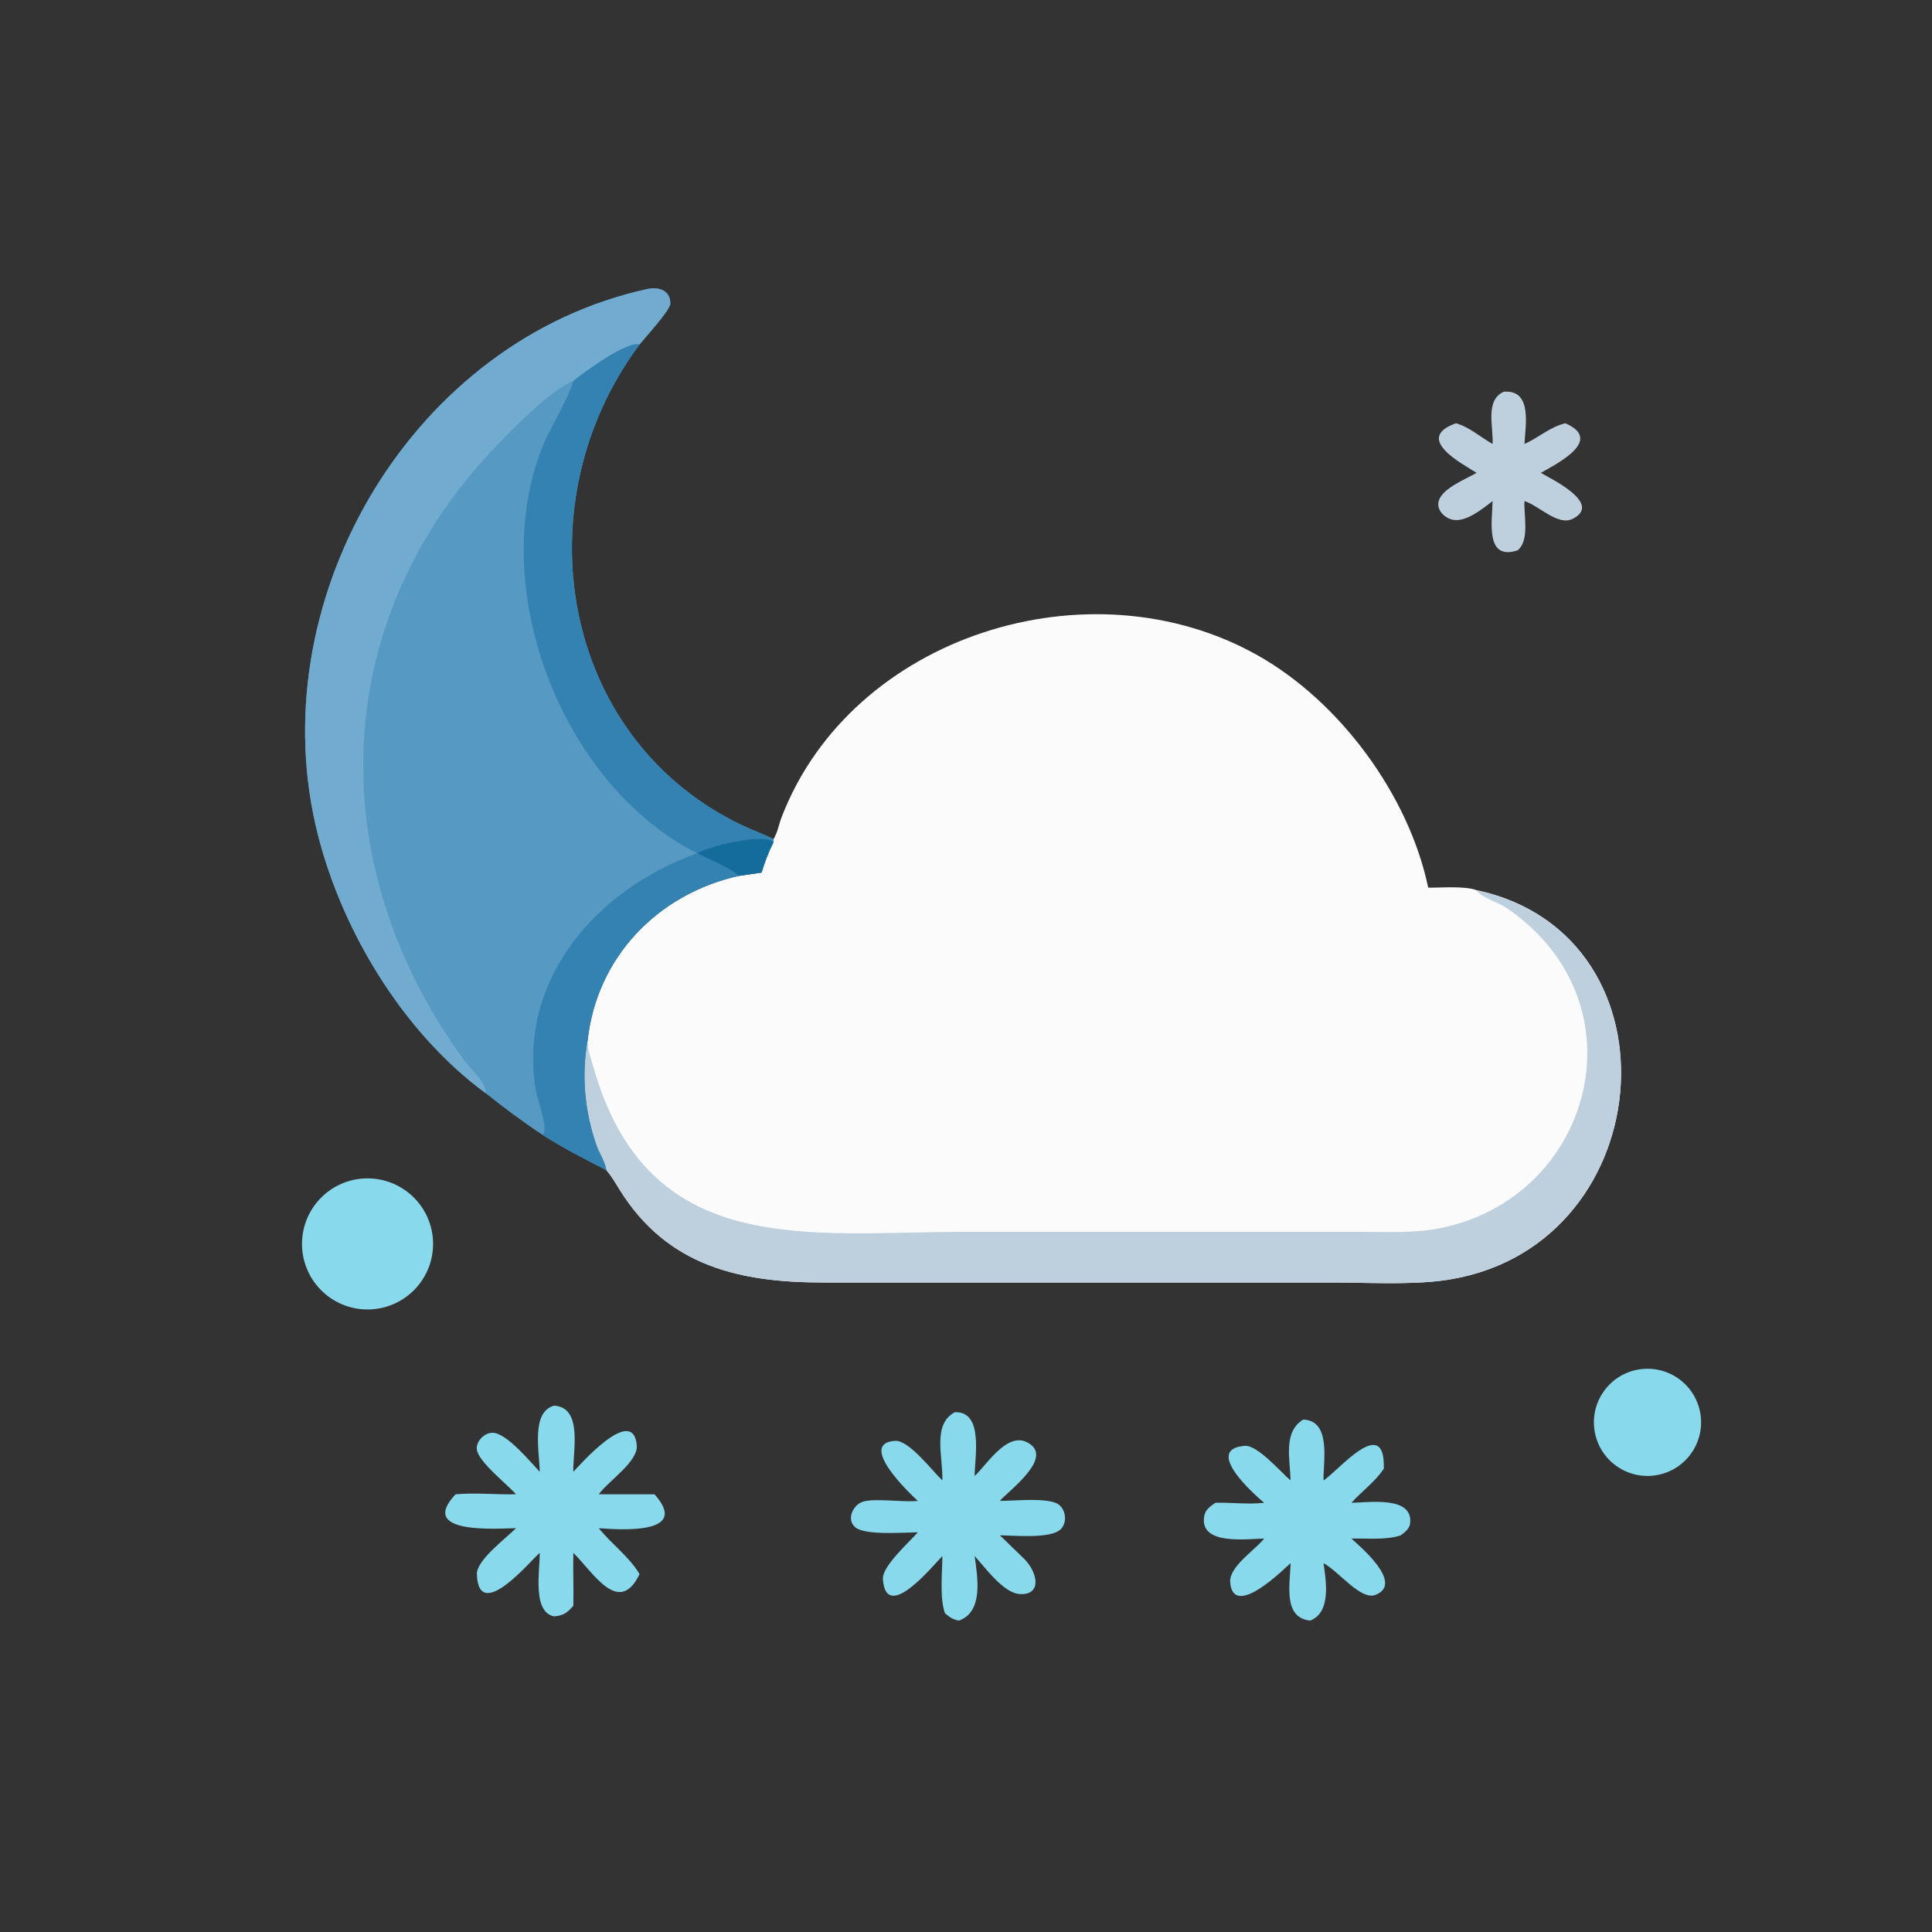 <?xml version="1.0" encoding="utf-8" ?>
<svg xmlns="http://www.w3.org/2000/svg" xmlns:xlink="http://www.w3.org/1999/xlink" width="1024" height="1024">
	<rect width="100%" height="100%" fill="#333333" stroke="none"/>
	<path fill="#FBFBFC" transform="scale(2 2)" d="M204.975 222.39C206.091 220.589 206.397 218.479 207.149 216.528C225.701 168.395 288.841 148.544 333.417 173.741C355.133 186.017 373.382 210.77 378.486 235.233C381.888 235.288 388.263 234.726 391.312 235.911C447.353 247.9 439.993 332.463 381.538 339.449C372.903 340.481 362.091 339.887 353.259 339.883L218.397 339.881C196.471 339.878 176.953 335.842 164.174 315.226C163.092 313.48 162.064 311.658 160.703 310.11C160.317 307.779 158.74 305.515 157.977 303.263C154.938 294.298 154.08 285.037 155.716 275.729C158.104 253.744 174.239 236.907 195.806 232.105L201.803 231.235C202.676 228.412 203.633 225.841 204.975 223.2C204.879 222.953 204.954 222.651 204.975 222.39Z"/>
	<path fill="#BED0DE" transform="scale(2 2)" d="M391.312 235.911C447.353 247.9 439.993 332.463 381.538 339.449C372.903 340.481 362.091 339.887 353.259 339.883L218.397 339.881C196.471 339.878 176.953 335.842 164.174 315.226C163.092 313.48 162.064 311.658 160.703 310.11C160.317 307.779 158.74 305.515 157.977 303.263C154.938 294.298 154.08 285.037 155.716 275.729C155.637 277.973 156.505 280.096 157.096 282.226C171.494 334.091 214.29 326.443 255.891 326.445L361.099 326.45C367.66 326.452 374.557 326.809 381.031 325.598C421.867 317.96 436.398 265.986 399.25 240.606C397.178 239.19 392.597 237.938 391.312 235.911Z"/>
	<path fill="#569AC4" transform="scale(2 2)" d="M128.71 289.708C106.302 273.281 89.617 245.134 83.576 218.417C69.759 157.309 109.887 90.061 171.499 76.611C174.384 75.981 177.595 76.773 177.651 80.376C177.679 82.203 170.855 89.508 169.487 91.301C138.346 133.019 148.117 195.209 196.259 218.508C199.114 219.89 202.17 220.928 204.975 222.39C204.954 222.651 204.879 222.953 204.975 223.2C203.633 225.841 202.676 228.412 201.803 231.235L195.806 232.105C174.239 236.907 158.104 253.744 155.716 275.729C154.08 285.037 154.938 294.298 157.977 303.263C158.74 305.515 160.317 307.779 160.703 310.11C154.962 307.176 149.34 304.281 143.887 300.827C138.615 297.373 133.646 293.625 128.71 289.708Z"/>
	<path fill="#72ABD0" transform="scale(2 2)" d="M128.71 289.708C106.302 273.281 89.617 245.134 83.576 218.417C69.759 157.309 109.887 90.061 171.499 76.611C174.384 75.981 177.595 76.773 177.651 80.376C177.679 82.203 170.855 89.508 169.487 91.301C166.262 90.194 154.239 99.014 151.942 100.974C146.103 103.068 135.141 114.333 130.527 119.24C86.3 166.278 86.089 230.386 122.879 280.818C124.372 282.864 129.136 287.161 128.71 289.708Z"/>
	<path fill="#3482B2" transform="scale(2 2)" d="M151.942 100.974C154.239 99.014 166.262 90.194 169.487 91.301C138.346 133.019 148.117 195.209 196.259 218.508C199.114 219.89 202.17 220.928 204.975 222.39C204.954 222.651 204.879 222.953 204.975 223.2C203.633 225.841 202.676 228.412 201.803 231.235L195.806 232.105C174.239 236.907 158.104 253.744 155.716 275.729C154.08 285.037 154.938 294.298 157.977 303.263C158.74 305.515 160.317 307.779 160.703 310.11C154.962 307.176 149.34 304.281 143.887 300.827C145.401 298.842 142.38 291.44 141.97 288.925C137.171 259.536 158.128 235.616 184.75 226.119C149.461 208.2 129.633 157.819 142.942 120.505C145.326 113.82 149.904 107.276 151.829 101.332L151.942 100.974Z"/>
	<path fill="#146C9D" transform="scale(2 2)" d="M184.75 226.119C187.303 224.488 202.38 220.604 204.975 223.2C203.633 225.841 202.676 228.412 201.803 231.235L195.806 232.105C193.798 230.05 187.558 227.521 184.75 226.119Z"/>
	<path fill="#89D9ED" transform="scale(2 2)" d="M146.845 372.515C154.603 372.958 151.744 384.864 151.942 390.041C153.12 388.881 167.747 371.905 168.756 383.008C169.146 387.296 161.423 392.374 158.936 395.67L158.688 396.004L173.443 396.004C183.245 406.911 163.888 405.349 158.688 404.987C161.997 409.114 166.831 412.624 169.487 417.161C164.019 428.493 157.193 416.646 151.942 411.538C151.834 416.201 152.049 420.873 151.942 425.54C150.361 427.4 149.302 428.143 146.845 428.358C141.042 427.208 143.046 416.397 143.043 411.538C141.429 412.585 126.781 430.738 126.378 417.144C126.269 413.459 134.124 407.643 136.741 404.987C132.185 405.013 110.412 406.85 120.741 396.004C125.971 395.543 131.465 396.113 136.741 396.004C134.316 393.211 126.61 387.29 126.352 384.015C126.181 381.854 128.459 379.649 130.581 379.697C134.284 379.782 140.499 387.374 143.043 390.041C142.932 384.642 140.709 374.137 146.845 372.515Z"/>
	<path fill="#89D9ED" transform="scale(2 2)" d="M253.031 374.254C260.779 373.945 258.289 386.311 258.291 391.167C261.803 387.855 267.501 378.375 273.234 382.889C278.46 387.003 267.123 395.224 264.98 397.743C268.613 397.796 278.003 396.714 280.626 398.764C282.499 400.229 282.822 403.445 281.169 405.197C278.62 407.898 268.63 406.9 264.98 406.874L271.356 413.046C274.923 416.533 276.314 422.777 270.264 422.44C265.935 422.199 261.089 415.432 258.291 412.357C259.03 417.836 260.722 427.087 254.169 429.472C252.522 429.208 251.697 428.595 250.44 427.539C248.961 423.566 249.725 416.675 249.741 412.357C247.284 414.863 234.77 430.314 233.981 418.471C233.754 415.069 240.886 408.779 243.228 406.076C239.568 406.105 229.26 406.95 226.656 404.752C224.217 402.693 226.03 398.758 228.744 397.943C231.809 397.022 238.944 398.087 242.72 397.787L243.228 397.743C241.498 396.186 226.964 382.477 237.217 381.843C240.888 381.616 246.989 389.723 249.741 392.325C249.917 385.974 247.012 377.461 253.031 374.254Z"/>
	<path fill="#89D9ED" transform="scale(2 2)" d="M345.358 376.207C352.905 376.443 350.635 387.438 350.747 392.325C354.556 389.94 367.145 374.493 366.728 389.211C364.462 392.672 360.898 395.171 358.151 398.251C362.691 398.2 374.495 396.355 373.699 403.664C373.533 405.192 372.34 405.999 371.223 406.874C367.308 408.206 362.294 407.628 358.151 407.738C360.156 409.62 372.217 419.596 364.549 422.654C360.639 424.212 354.858 416.47 350.747 414.26C351.424 419.026 352.842 427.324 347.189 429.472C339.84 428.686 341.954 419.568 342.003 414.26C340.814 415.251 326.782 429.479 326.015 419.298C325.711 415.275 332.258 411 334.736 408.066L335.009 407.738C330.571 407.786 317.75 409.663 319.131 401.775C319.435 400.038 320.76 399.165 322.114 398.251C326.436 398.127 330.697 398.748 335.009 398.251C332.576 396.225 318.733 384.017 329.886 383.166C333.242 382.91 339.311 390.007 342.003 392.325C341.931 386.885 339.928 379.518 345.358 376.207Z"/>
	<path fill="#89D9ED" transform="scale(2 2)" d="M96.332 312.317C105.923 311.724 114.173 319.033 114.741 328.625C115.309 338.218 107.98 346.449 98.386 346.993C88.826 347.536 80.63 340.238 80.064 330.679C79.498 321.121 86.775 312.907 96.332 312.317Z"/>
	<path fill="#BED0DE" transform="scale(2 2)" d="M398.552 103.801L398.883 103.786C406.145 103.515 404.213 112.982 404.002 117.66C407.841 115.946 410.613 113.209 414.823 112.169C425.135 116.636 412.529 122.922 408.338 125.307C409.924 126.355 425.141 133.357 416.744 137.51C412.849 139.437 407.968 134.073 404.002 132.79C403.774 136.54 405.448 143.121 402.2 145.84C393.505 148.693 395.446 138.12 395.553 132.79C392.899 134.847 388.481 138.464 384.986 137.738C382.797 137.284 380.602 135.126 381.281 132.741C382.243 129.364 388.494 126.981 391.312 125.307C387.562 122.919 374.53 116.184 385.847 112.169C389.492 113.198 392.291 115.834 395.553 117.66C395.814 113.214 393.463 106.01 398.552 103.801Z"/>
	<path fill="#89D9ED" transform="scale(2 2)" d="M434.561 362.878C439.643 362.139 444.728 364.2 447.861 368.269C450.994 372.337 451.687 377.78 449.674 382.504C447.661 387.228 443.254 390.498 438.15 391.056C430.449 391.897 423.494 386.414 422.515 378.73C421.537 371.045 426.895 363.994 434.561 362.878Z"/>
</svg>
